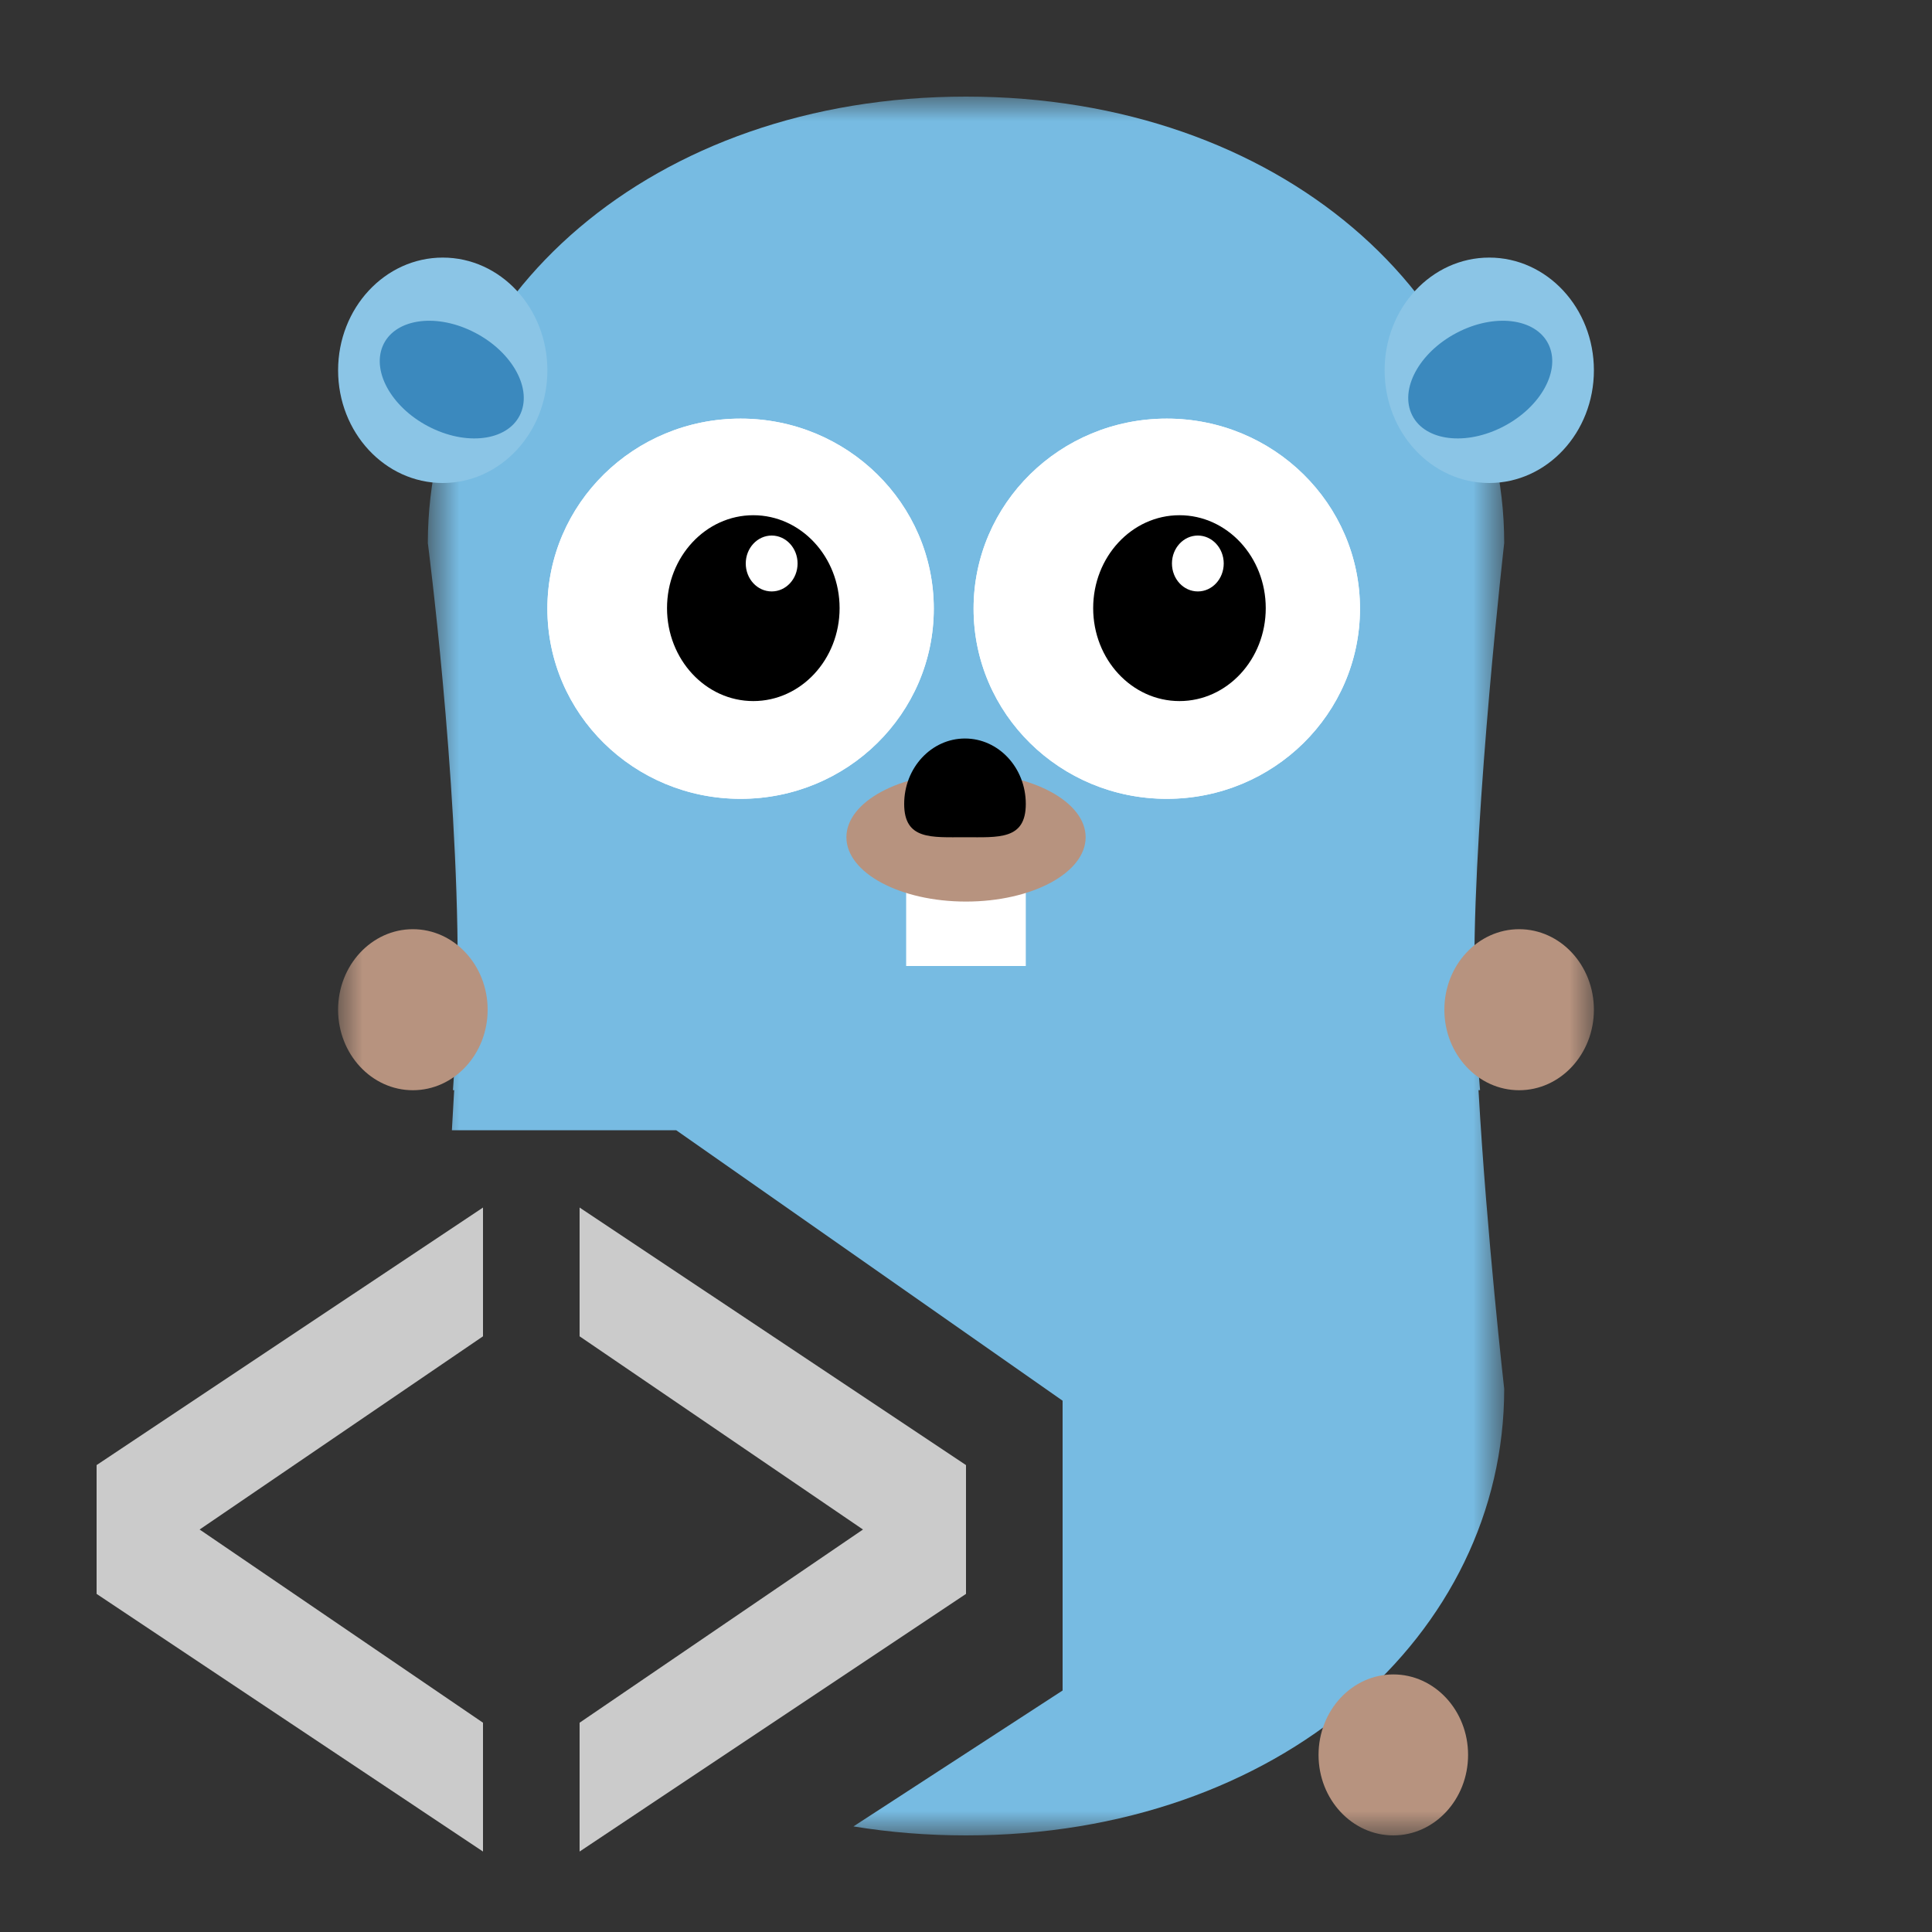 <svg xmlns="http://www.w3.org/2000/svg" xmlns:xlink="http://www.w3.org/1999/xlink" width="40" height="40" viewBox="0 0 40 40">
  <rect x="0" y="0" width="40" height="40" fill="#333333" stroke="none"/>
  <defs>
    <polygon id="gotemplate_dark-a" points=".858 0 23.143 0 23.143 36 .858 36"/>
    <polygon id="gotemplate_dark-c" points="0 36 26 36 26 0 0 0"/>
  </defs>
  <g fill="none" fill-rule="evenodd">
    <g transform="translate(7 2)">
      <g transform="translate(1)">
        <mask id="gotemplate_dark-b" fill="#fff">
          <use xlink:href="#gotemplate_dark-a"/>
        </mask>
        <path fill="#77BBE2" d="M9.67,35.814 L14,33 L14,27 L6,21.4 L1.356,21.4 C1.373,21.127 1.388,20.85 1.403,20.571 L1.378,20.571 C1.434,19.818 1.476,18.979 1.476,18 C1.476,13.999 0.858,9.244 0.858,9.244 C0.858,4.159 5.5,0 12,0 C18.5,0 23.143,4.159 23.143,9.244 C23.143,9.244 22.525,14.666 22.525,18 C22.525,18.916 22.576,19.779 22.643,20.571 L22.611,20.571 C22.78,23.563 23.143,26.755 23.143,26.755 C23.143,31.84 18.5,36 12,36 C11.193,36 10.415,35.936 9.67,35.814 Z" mask="url(#gotemplate_dark-b)"/>
      </g>
      <path fill="#8BC5E6" d="M26,5.667 C26,6.955 25.03,8 23.833,8 C22.637,8 21.667,6.955 21.667,5.667 C21.667,4.378 22.637,3.333 23.833,3.333 C25.03,3.333 26,4.378 26,5.667"/>
      <path fill="#3B89BE" d="M25.078,5.168 C25.308,5.723 24.854,6.481 24.064,6.862 C23.273,7.244 22.446,7.104 22.216,6.55 C21.985,5.995 22.439,5.237 23.229,4.856 C24.019,4.474 24.848,4.614 25.078,5.168"/>
      <path fill="#8BC5E6" d="M0,5.667 C0,6.955 0.97,8 2.167,8 C3.363,8 4.333,6.955 4.333,5.667 C4.333,4.378 3.363,3.333 2.167,3.333 C0.97,3.333 0,4.378 0,5.667"/>
      <path fill="#3B89BE" d="M0.922,5.168 C0.692,5.723 1.146,6.481 1.936,6.862 C2.727,7.244 3.554,7.104 3.784,6.55 C4.015,5.995 3.561,5.237 2.771,4.856 C1.981,4.474 1.152,4.614 0.922,5.168"/>
      <path fill="#FFF" d="M12.333,10.602 C12.333,12.777 10.542,14.539 8.333,14.539 C6.124,14.539 4.333,12.777 4.333,10.602 C4.333,8.428 6.124,6.667 8.333,6.667 C10.542,6.667 12.333,8.428 12.333,10.602"/>
      <path fill="#FFF" d="M12.333,10.602 C12.333,12.777 10.542,14.539 8.333,14.539 C6.124,14.539 4.333,12.777 4.333,10.602 C4.333,8.428 6.124,6.667 8.333,6.667 C10.542,6.667 12.333,8.428 12.333,10.602"/>
      <path fill="#000" d="M10.383,10.591 C10.383,11.653 9.583,12.515 8.596,12.515 C7.61,12.515 6.81,11.653 6.81,10.591 C6.81,9.529 7.61,8.667 8.596,8.667 C9.583,8.667 10.383,9.529 10.383,10.591"/>
      <path fill="#FFF" d="M9.513 9.666C9.513 9.986 9.273 10.245 8.977 10.245 8.68 10.245 8.44 9.986 8.44 9.666 8.44 9.348 8.68 9.088 8.977 9.088 9.273 9.088 9.513 9.348 9.513 9.666M21.157 10.602C21.157 12.777 19.366 14.539 17.157 14.539 14.947 14.539 13.157 12.777 13.157 10.602 13.157 8.428 14.947 6.667 17.157 6.667 19.366 6.667 21.157 8.428 21.157 10.602"/>
      <path fill="#FFF" d="M21.157,10.602 C21.157,12.777 19.366,14.539 17.157,14.539 C14.947,14.539 13.157,12.777 13.157,10.602 C13.157,8.428 14.947,6.667 17.157,6.667 C19.366,6.667 21.157,8.428 21.157,10.602"/>
      <path fill="#000" d="M19.206,10.591 C19.206,11.653 18.406,12.515 17.42,12.515 C16.433,12.515 15.633,11.653 15.633,10.591 C15.633,9.529 16.433,8.667 17.42,8.667 C18.406,8.667 19.206,9.529 19.206,10.591"/>
      <path fill="#FFF" d="M18.336,9.666 C18.336,9.986 18.096,10.245 17.8,10.245 C17.503,10.245 17.264,9.986 17.264,9.666 C17.264,9.348 17.503,9.088 17.8,9.088 C18.096,9.088 18.336,9.348 18.336,9.666"/>
      <mask id="gotemplate_dark-d" fill="#fff">
        <use xlink:href="#gotemplate_dark-c"/>
      </mask>
      <polygon fill="#FFF" points="11.761 18 14.238 18 14.238 16 11.761 16" mask="url(#gotemplate_dark-d)"/>
      <path fill="#B7937F" d="M15.477,15.334 C15.477,16.07 14.368,16.666 13,16.666 C11.633,16.666 10.524,16.07 10.524,15.334 C10.524,14.598 11.633,14.001 13,14.001 C14.368,14.001 15.477,14.598 15.477,15.334" mask="url(#gotemplate_dark-d)"/>
      <path fill="#000" d="M14.238,14.645 C14.238,15.393 13.675,15.334 12.979,15.334 C12.284,15.334 11.72,15.393 11.72,14.645 C11.72,13.896 12.284,13.29 12.979,13.29 C13.675,13.29 14.238,13.896 14.238,14.645" mask="url(#gotemplate_dark-d)"/>
      <path fill="#B7937F" d="M26 18.905C26 19.825 25.307 20.572 24.452 20.572 23.598 20.572 22.904 19.825 22.904 18.905 22.904 17.985 23.598 17.238 24.452 17.238 25.307 17.238 26 17.985 26 18.905M3.096 18.905C3.096 19.825 2.403 20.572 1.548 20.572.694 20.572-0 19.825-0 18.905-0 17.985.694 17.238 1.548 17.238 2.403 17.238 3.096 17.985 3.096 18.905M23.395 34.333C23.395 35.254 22.702 36 21.847 36 20.993 36 20.299 35.254 20.299 34.333 20.299 33.413 20.993 32.667 21.847 32.667 22.702 32.667 23.395 33.413 23.395 34.333" mask="url(#gotemplate_dark-d)"/>
    </g>
    <g fill="#CBCBCB" transform="translate(2 25)">
      <polygon points="0 8 0 5.333 8 .001 8 2.667 2.133 6.667 8 10.667 8 13.334"/>
      <polygon points="0 8 0 5.333 8 .001 8 2.667 2.133 6.667 8 10.667 8 13.334" transform="matrix(-1 0 0 1 18 0)"/>
    </g>
  </g>
</svg>
